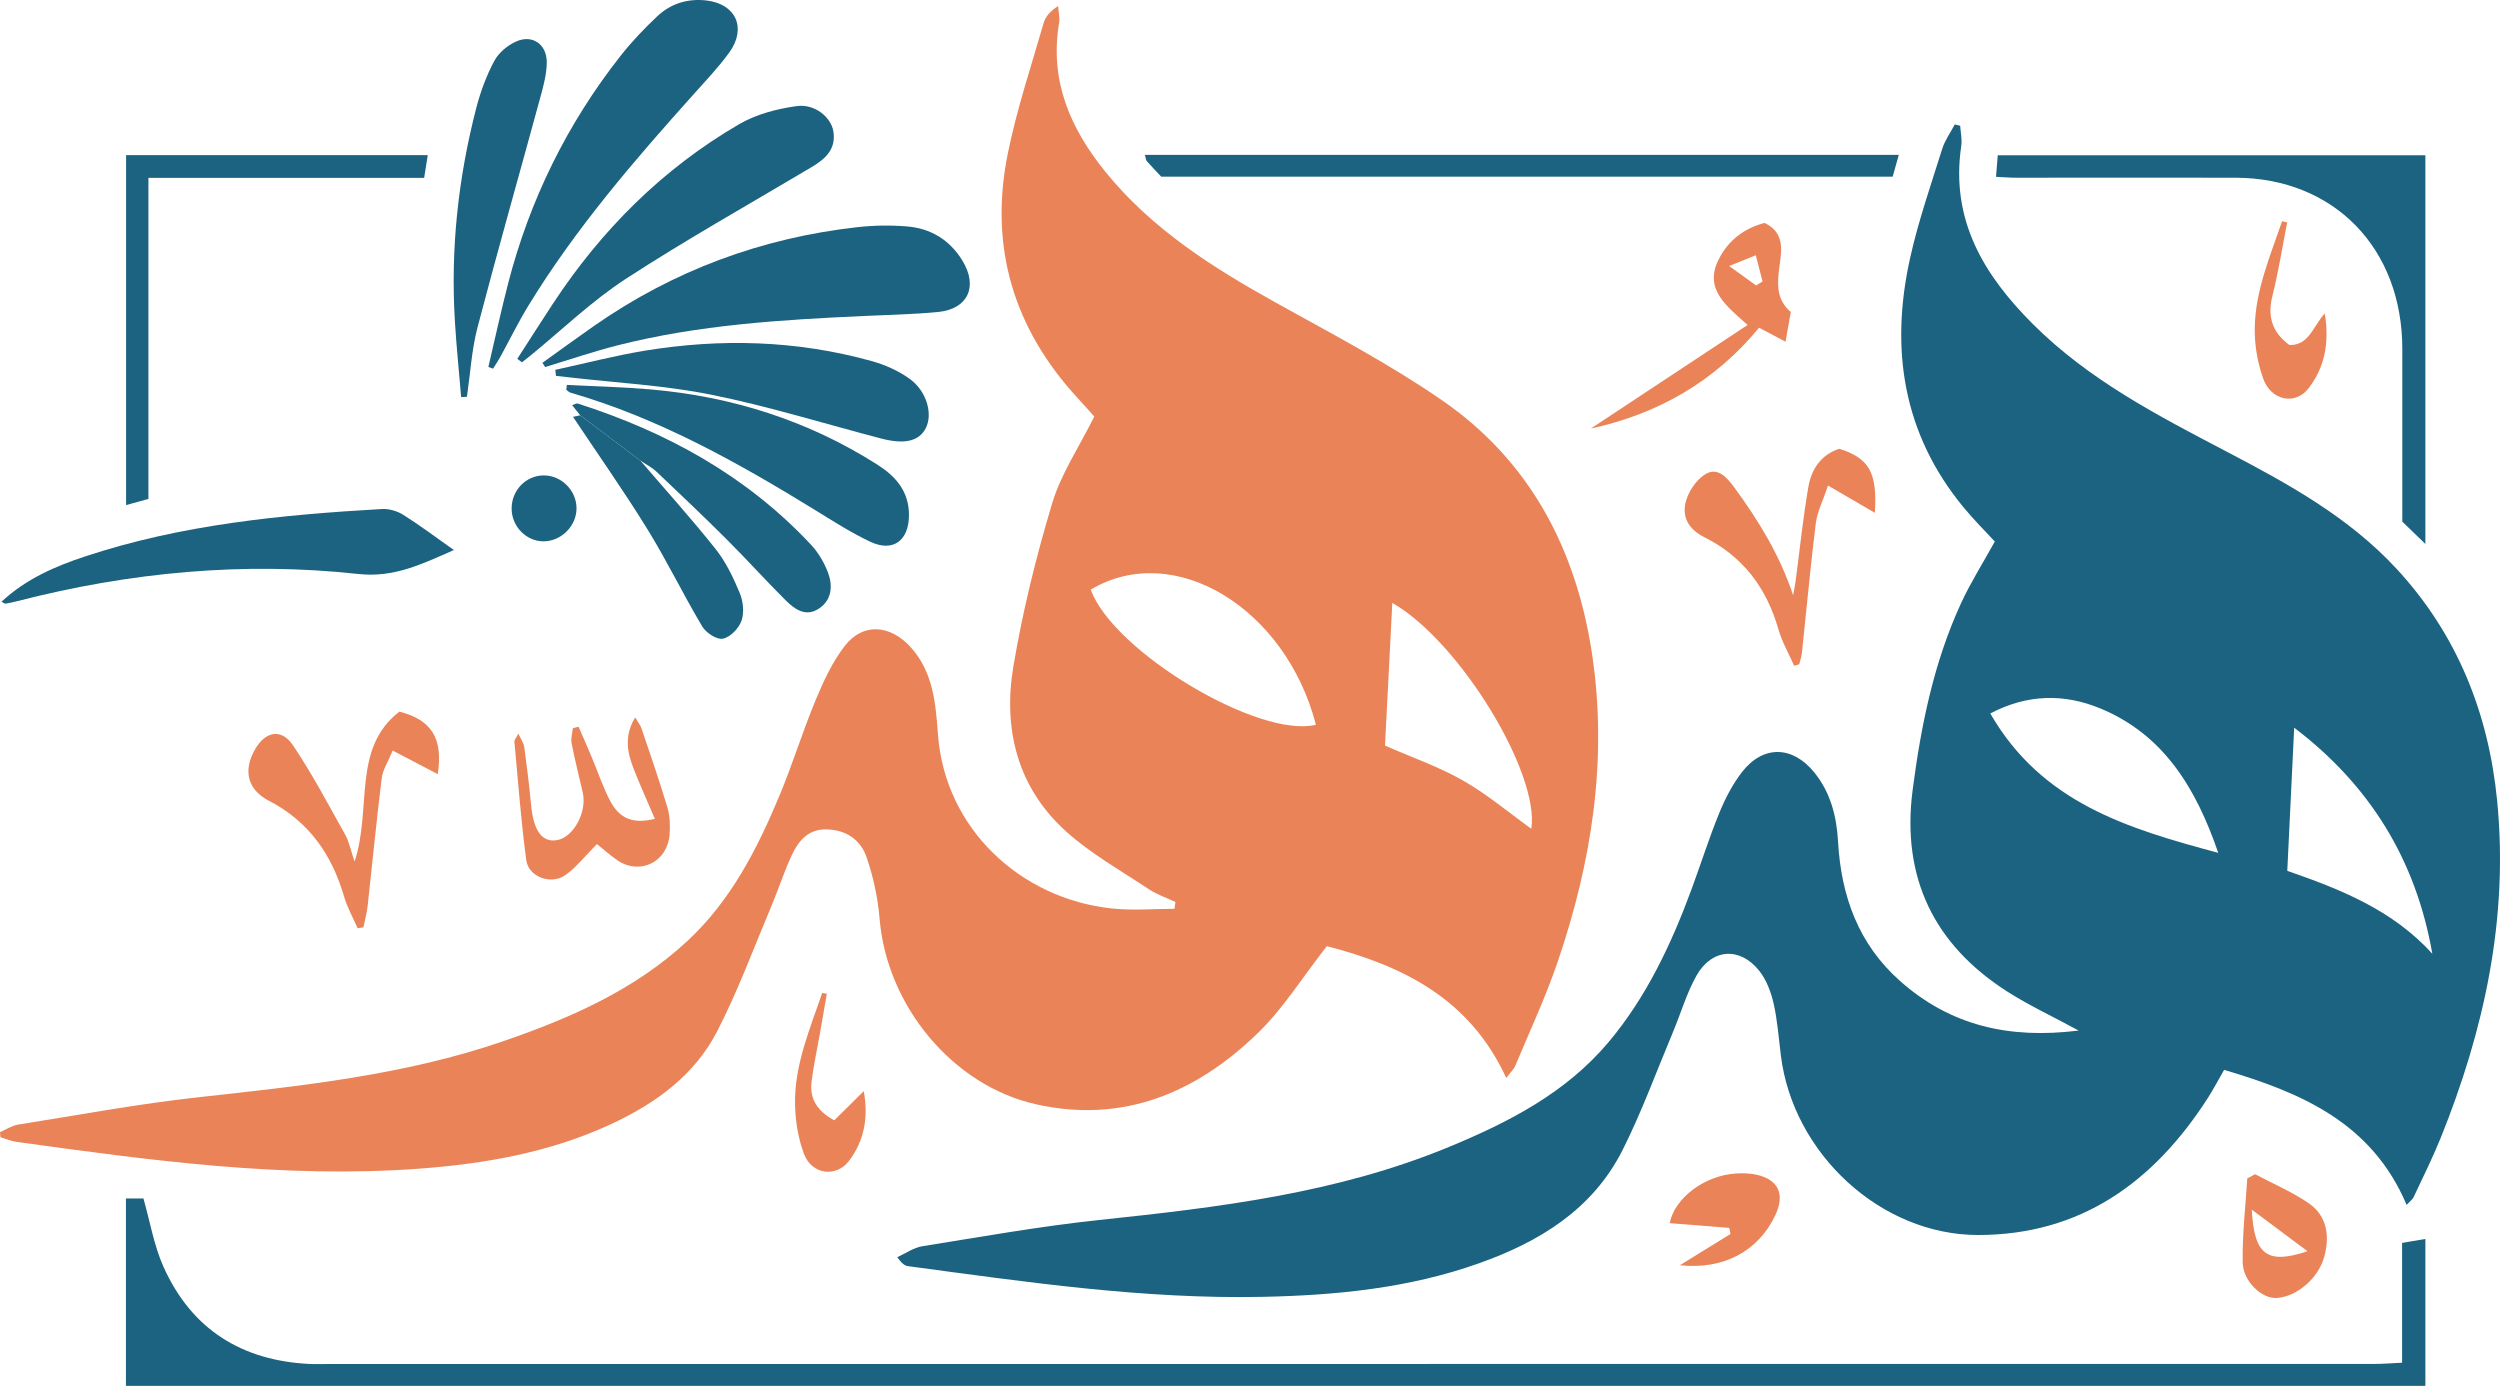 <svg width="92" height="51" viewBox="0 0 92 51" fill="none" xmlns="http://www.w3.org/2000/svg">
<path d="M76.494 37.924C75.498 37.384 74.644 36.987 73.856 36.482C71.181 34.768 69.966 32.298 70.385 29.074C70.691 26.709 71.163 24.377 72.166 22.2C72.514 21.442 72.965 20.733 73.409 19.929C73.063 19.552 72.631 19.124 72.246 18.655C70.028 15.957 69.548 12.846 70.291 9.5C70.593 8.139 71.055 6.814 71.472 5.482C71.572 5.163 71.779 4.879 71.936 4.579C72.002 4.595 72.069 4.611 72.135 4.627C72.15 4.873 72.21 5.126 72.175 5.364C71.768 8.096 73.013 10.133 74.814 11.93C76.87 13.982 79.396 15.288 81.916 16.607C84.185 17.795 86.435 19.022 88.213 20.953C90.413 23.342 91.574 26.22 91.894 29.456C92.322 33.79 91.419 37.904 89.813 41.886C89.515 42.624 89.156 43.337 88.819 44.059C88.785 44.133 88.708 44.185 88.564 44.34C87.281 41.309 84.689 40.214 81.847 39.371C81.638 39.733 81.458 40.081 81.247 40.408C79.247 43.521 76.552 45.447 72.793 45.448C69.224 45.45 65.982 42.464 65.535 38.836C65.456 38.197 65.41 37.548 65.268 36.923C65.172 36.503 65.003 36.057 64.742 35.728C64.031 34.832 62.994 34.902 62.431 35.902C62.067 36.55 61.855 37.288 61.565 37.981C60.957 39.429 60.418 40.914 59.715 42.313C58.603 44.523 56.636 45.703 54.428 46.489C51.853 47.405 49.178 47.668 46.464 47.724C42.072 47.815 37.745 47.175 33.411 46.594C33.293 46.578 33.184 46.495 33.018 46.265C33.326 46.126 33.622 45.913 33.943 45.861C36.111 45.515 38.277 45.126 40.458 44.895C44.836 44.432 49.193 43.916 53.321 42.208C55.521 41.299 57.624 40.219 59.194 38.352C60.581 36.703 61.501 34.753 62.249 32.724C62.595 31.787 62.895 30.833 63.272 29.911C63.488 29.383 63.761 28.858 64.106 28.412C64.884 27.411 65.967 27.439 66.767 28.427C67.363 29.162 67.588 30.037 67.64 30.964C67.752 32.98 68.395 34.747 69.921 36.1C71.779 37.749 73.948 38.244 76.495 37.924H76.494ZM81.632 31.385C80.797 28.951 79.589 27.018 77.288 26.069C75.965 25.522 74.609 25.538 73.242 26.255C75.136 29.542 78.281 30.485 81.632 31.385ZM89.51 35.098C88.904 31.635 87.21 28.896 84.426 26.779C84.339 28.585 84.257 30.297 84.172 32.047C86.114 32.721 88.038 33.477 89.51 35.098Z" fill="#1B6381"/>
<path d="M43.257 33.193C42.929 33.038 42.576 32.921 42.276 32.722C41.243 32.035 40.143 31.419 39.227 30.593C37.449 28.989 36.903 26.84 37.292 24.524C37.632 22.497 38.131 20.485 38.721 18.517C39.047 17.435 39.707 16.459 40.27 15.328C40.131 15.174 39.905 14.916 39.673 14.665C37.306 12.109 36.388 9.093 37.088 5.645C37.417 4.021 37.948 2.438 38.407 0.843C38.475 0.608 38.653 0.406 38.937 0.224C38.952 0.432 39.009 0.646 38.975 0.845C38.616 2.971 39.39 4.731 40.673 6.315C42.384 8.428 44.612 9.837 46.936 11.13C49.015 12.286 51.136 13.394 53.089 14.746C56.286 16.959 58.003 20.187 58.587 24.062C59.173 27.962 58.573 31.731 57.318 35.409C56.874 36.707 56.291 37.955 55.762 39.222C55.707 39.353 55.59 39.458 55.43 39.669C54.056 36.682 51.528 35.523 48.829 34.818C47.923 35.975 47.216 37.121 46.283 38.023C44.001 40.23 41.314 41.356 38.114 40.635C35.058 39.947 32.634 37.014 32.369 33.811C32.306 33.046 32.139 32.272 31.891 31.548C31.671 30.903 31.135 30.539 30.423 30.521C29.748 30.503 29.384 30.938 29.134 31.478C28.855 32.078 28.652 32.714 28.395 33.325C27.741 34.875 27.159 36.463 26.392 37.952C25.552 39.582 24.109 40.614 22.495 41.364C20.248 42.408 17.86 42.827 15.411 43.008C10.425 43.375 5.511 42.7 0.595 42.019C0.399 41.991 0.209 41.908 0.016 41.85C0.011 41.788 0.005 41.725 0 41.663C0.22 41.568 0.433 41.423 0.662 41.386C2.873 41.035 5.078 40.624 7.301 40.379C11.086 39.961 14.874 39.569 18.507 38.321C20.969 37.474 23.351 36.438 25.308 34.617C26.888 33.147 27.859 31.257 28.682 29.286C29.167 28.122 29.539 26.907 30.024 25.742C30.31 25.054 30.637 24.354 31.086 23.772C31.758 22.901 32.76 22.994 33.502 23.804C34.351 24.731 34.433 25.904 34.518 27.04C34.778 30.485 37.539 33.072 40.919 33.432C41.679 33.513 42.453 33.444 43.221 33.444C43.233 33.361 43.245 33.278 43.256 33.194L43.257 33.193ZM40.138 21.698C40.976 23.992 46.337 27.187 48.425 26.671C47.318 22.376 43.205 19.869 40.138 21.698ZM51.237 22.187C51.145 23.975 51.056 25.713 50.968 27.438C51.937 27.864 52.932 28.207 53.834 28.721C54.728 29.229 55.529 29.908 56.353 30.499C56.662 28.455 53.726 23.613 51.237 22.187Z" fill="#EA8357"/>
<path d="M89.253 50.999H4.634V44.103H5.278C5.524 44.966 5.666 45.834 6.011 46.606C7.05 48.933 8.905 50.067 11.376 50.193C11.615 50.206 11.855 50.195 12.094 50.195C37.184 50.195 62.273 50.195 87.362 50.193C87.681 50.193 88.001 50.166 88.397 50.148V45.739C88.715 45.685 88.962 45.643 89.254 45.593V51L89.253 50.999Z" fill="#1B6381"/>
<path d="M19.962 13.352C20.593 12.899 21.221 12.439 21.859 11.995C24.79 9.95 28.029 8.756 31.549 8.36C32.151 8.292 32.768 8.283 33.371 8.332C34.24 8.402 34.944 8.818 35.416 9.59C36.001 10.547 35.622 11.375 34.515 11.482C33.607 11.569 32.692 11.587 31.78 11.629C28.738 11.768 25.7 11.954 22.73 12.708C21.831 12.936 20.95 13.238 20.061 13.507C20.028 13.456 19.994 13.403 19.962 13.352Z" fill="#1B6381"/>
<path d="M73.454 6.507C73.478 6.201 73.496 5.986 73.517 5.713H89.254V20.018C88.93 19.705 88.675 19.459 88.405 19.197C88.405 17.072 88.403 14.96 88.405 12.85C88.41 9.141 85.896 6.55 82.266 6.54C79.569 6.533 76.872 6.541 74.175 6.54C73.962 6.54 73.749 6.521 73.453 6.507L73.454 6.507Z" fill="#1B6381"/>
<path d="M17.972 13.503C18.212 12.483 18.434 11.457 18.696 10.442C19.496 7.347 20.877 4.544 22.841 2.05C23.248 1.533 23.707 1.052 24.184 0.602C24.686 0.128 25.309 -0.061 25.995 0.017C27.08 0.142 27.488 1.032 26.839 1.929C26.453 2.463 25.995 2.945 25.555 3.436C23.348 5.896 21.189 8.397 19.451 11.238C19.071 11.859 18.75 12.518 18.399 13.157C18.321 13.298 18.229 13.43 18.144 13.567C18.087 13.546 18.029 13.525 17.972 13.503Z" fill="#1B6381"/>
<path d="M19.036 13.206C19.47 12.533 19.899 11.858 20.339 11.189C22.134 8.455 24.393 6.206 27.194 4.574C27.828 4.205 28.596 4.002 29.326 3.904C29.992 3.815 30.585 4.321 30.668 4.833C30.775 5.497 30.366 5.852 29.871 6.147C27.583 7.51 25.257 8.812 23.025 10.265C21.77 11.082 20.671 12.147 19.502 13.101C19.405 13.18 19.305 13.256 19.208 13.334C19.151 13.29 19.093 13.248 19.036 13.205V13.206Z" fill="#1B6381"/>
<path d="M42.734 6.502C42.557 6.312 42.374 6.124 42.201 5.927C42.165 5.885 42.165 5.811 42.133 5.699H69.876C69.793 5.991 69.726 6.231 69.65 6.502H42.734Z" fill="#1B6381"/>
<path d="M0.055 22.144C0.956 21.304 2.03 20.841 3.14 20.474C6.685 19.302 10.359 18.944 14.052 18.732C14.312 18.716 14.615 18.805 14.839 18.945C15.446 19.326 16.021 19.761 16.703 20.241C15.514 20.766 14.492 21.265 13.188 21.123C8.959 20.66 4.774 21.059 0.649 22.119C0.503 22.157 0.354 22.189 0.204 22.214C0.173 22.22 0.134 22.183 0.055 22.144Z" fill="#1B6381"/>
<path d="M20.436 13.61C21.532 13.373 22.619 13.088 23.724 12.906C26.526 12.447 29.316 12.522 32.065 13.284C32.558 13.421 33.058 13.64 33.474 13.94C34.109 14.397 34.334 15.24 34.068 15.758C33.823 16.234 33.293 16.364 32.433 16.139C30.349 15.595 28.285 14.951 26.178 14.526C24.459 14.179 22.691 14.089 20.945 13.886C20.783 13.867 20.622 13.85 20.459 13.832C20.451 13.758 20.443 13.684 20.435 13.611L20.436 13.61Z" fill="#1B6381"/>
<path d="M20.861 14.164C21.888 14.218 22.917 14.241 23.941 14.33C26.929 14.591 29.727 15.472 32.283 17.096C32.956 17.523 33.456 18.078 33.45 18.967C33.443 19.896 32.864 20.33 32.029 19.938C31.341 19.614 30.693 19.2 30.043 18.799C27.172 17.031 24.245 15.389 20.994 14.45C20.938 14.434 20.891 14.379 20.84 14.343C20.847 14.284 20.854 14.224 20.861 14.164Z" fill="#1B6381"/>
<path d="M15.741 5.71C15.695 6.005 15.658 6.239 15.609 6.546H5.462V18.36C5.157 18.444 4.937 18.505 4.64 18.587V5.71H15.741Z" fill="#1B6381"/>
<path d="M16.97 14.612C16.892 13.678 16.796 12.745 16.739 11.811C16.578 9.151 16.863 6.533 17.53 3.961C17.685 3.366 17.905 2.773 18.194 2.235C18.357 1.932 18.688 1.661 19.005 1.522C19.597 1.263 20.123 1.633 20.121 2.293C20.119 2.704 20.01 3.124 19.9 3.525C19.127 6.367 18.318 9.199 17.572 12.049C17.356 12.876 17.308 13.75 17.183 14.603C17.112 14.606 17.041 14.609 16.97 14.613L16.97 14.612Z" fill="#1B6381"/>
<path d="M21.351 15.282C21.257 15.165 21.164 15.048 21.054 14.91C21.146 14.882 21.213 14.835 21.261 14.85C24.519 15.894 27.46 17.494 29.843 20.044C30.118 20.339 30.343 20.719 30.481 21.102C30.653 21.582 30.603 22.095 30.125 22.403C29.64 22.716 29.239 22.416 28.908 22.087C28.177 21.361 27.487 20.592 26.757 19.864C25.904 19.013 25.029 18.182 24.154 17.354C23.983 17.193 23.764 17.085 23.567 16.952C22.828 16.396 22.09 15.839 21.351 15.282Z" fill="#1B6381"/>
<path d="M68.995 18.872C68.442 18.55 67.949 18.262 67.272 17.868C67.083 18.433 66.873 18.836 66.821 19.259C66.624 20.844 66.48 22.436 66.311 24.025C66.296 24.167 66.245 24.306 66.211 24.446C66.149 24.465 66.088 24.482 66.026 24.501C65.83 24.057 65.58 23.629 65.448 23.166C65.011 21.63 64.136 20.476 62.726 19.773C62.124 19.474 61.857 18.989 62.066 18.366C62.188 18.005 62.472 17.606 62.791 17.431C63.215 17.199 63.55 17.566 63.811 17.922C64.699 19.134 65.486 20.4 65.986 21.904C66.016 21.738 66.054 21.572 66.076 21.404C66.231 20.239 66.349 19.068 66.549 17.912C66.663 17.255 67.026 16.725 67.688 16.515C68.788 16.864 69.09 17.393 68.995 18.872Z" fill="#EA8357"/>
<path d="M13.049 31.705C13.694 29.75 12.946 27.538 14.699 26.187C15.902 26.5 16.308 27.189 16.109 28.488C15.582 28.212 15.069 27.944 14.45 27.62C14.274 28.052 14.084 28.335 14.047 28.638C13.854 30.2 13.704 31.767 13.53 33.332C13.5 33.599 13.427 33.861 13.374 34.126C13.303 34.137 13.232 34.148 13.161 34.16C12.992 33.772 12.779 33.397 12.662 32.993C12.207 31.428 11.349 30.22 9.896 29.468C9.102 29.057 8.939 28.349 9.386 27.575C9.77 26.908 10.355 26.792 10.784 27.43C11.492 28.482 12.086 29.615 12.708 30.725C12.844 30.967 12.897 31.257 13.049 31.705Z" fill="#EA8357"/>
<path d="M21.968 31.061C21.526 31.503 21.204 31.928 20.79 32.213C20.267 32.573 19.449 32.262 19.368 31.661C19.172 30.21 19.066 28.747 18.929 27.288C18.924 27.236 18.982 27.178 19.076 26.996C19.177 27.219 19.274 27.349 19.293 27.49C19.388 28.193 19.477 28.899 19.542 29.607C19.631 30.567 19.944 31.012 20.497 30.917C21.106 30.813 21.611 29.878 21.445 29.163C21.306 28.559 21.153 27.957 21.034 27.348C21 27.175 21.063 26.981 21.081 26.797C21.151 26.779 21.222 26.761 21.292 26.743C21.458 27.126 21.626 27.509 21.788 27.895C22.011 28.425 22.191 28.979 22.46 29.484C22.808 30.137 23.307 30.33 24.098 30.132C23.835 29.515 23.566 28.922 23.328 28.317C23.09 27.71 22.952 27.093 23.374 26.401C23.476 26.576 23.568 26.686 23.611 26.814C23.937 27.779 24.271 28.742 24.562 29.719C24.654 30.029 24.665 30.38 24.641 30.708C24.567 31.718 23.558 32.219 22.731 31.665C22.445 31.473 22.188 31.237 21.968 31.061Z" fill="#EA8357"/>
<path d="M21.351 15.282C22.09 15.839 22.828 16.396 23.567 16.952C24.494 18.033 25.45 19.091 26.336 20.207C26.713 20.681 26.987 21.257 27.223 21.825C27.349 22.127 27.393 22.546 27.288 22.843C27.189 23.124 26.872 23.45 26.602 23.504C26.38 23.549 25.984 23.29 25.843 23.054C25.143 21.881 24.546 20.642 23.829 19.481C22.964 18.079 22.014 16.732 21.087 15.34C21.129 15.331 21.24 15.306 21.351 15.282Z" fill="#1B6381"/>
<path d="M64.311 11.959C63.502 11.234 62.694 10.63 63.255 9.531C63.618 8.82 64.201 8.401 64.932 8.203C65.685 8.555 65.564 9.213 65.487 9.78C65.399 10.428 65.356 11.02 65.902 11.482C65.837 11.844 65.78 12.164 65.707 12.575C65.357 12.39 65.08 12.243 64.734 12.059C63.108 14.037 61.014 15.234 58.542 15.771C60.41 14.536 62.278 13.301 64.311 11.959ZM64.626 10.505C64.705 10.456 64.784 10.406 64.862 10.357C64.788 10.071 64.714 9.784 64.613 9.393C64.272 9.531 64.043 9.624 63.633 9.79C64.07 10.105 64.348 10.305 64.626 10.505Z" fill="#EA8357"/>
<path d="M82.987 43.211C83.65 43.564 84.351 43.858 84.966 44.283C85.639 44.748 85.743 45.493 85.53 46.256C85.305 47.062 84.515 47.716 83.784 47.766C83.249 47.802 82.543 47.167 82.531 46.456C82.513 45.427 82.637 44.395 82.7 43.365L82.987 43.211ZM84.916 46.045C84.196 45.507 83.581 45.048 82.866 44.515C82.95 46.184 83.429 46.543 84.916 46.045Z" fill="#EA8357"/>
<path d="M61.819 46.561C62.521 46.127 63.101 45.769 63.682 45.41L63.637 45.187C62.909 45.129 62.18 45.071 61.444 45.012C61.631 44.069 62.748 43.255 63.879 43.185C64.136 43.169 64.405 43.175 64.654 43.233C65.458 43.42 65.692 43.954 65.33 44.722C64.713 46.031 63.44 46.735 61.819 46.561Z" fill="#EA8357"/>
<path d="M30.427 36.572C30.342 37.057 30.259 37.542 30.174 38.027C30.07 38.615 29.942 39.201 29.867 39.793C29.789 40.403 30.037 40.863 30.701 41.229C31.042 40.891 31.4 40.537 31.786 40.154C31.96 41.087 31.82 41.969 31.235 42.73C30.766 43.34 29.876 43.221 29.592 42.476C29.378 41.913 29.272 41.277 29.258 40.67C29.224 39.204 29.802 37.883 30.257 36.538L30.427 36.572Z" fill="#EA8357"/>
<path d="M84.168 8.186C83.991 9.086 83.849 9.995 83.626 10.883C83.435 11.649 83.612 12.228 84.251 12.697C84.982 12.711 85.117 12 85.553 11.536C85.722 12.587 85.567 13.505 84.947 14.299C84.465 14.915 83.578 14.748 83.287 13.935C83.075 13.346 82.962 12.68 82.975 12.052C83.002 10.67 83.546 9.416 83.981 8.14C84.043 8.156 84.106 8.171 84.168 8.186Z" fill="#EA8357"/>
<path d="M21.216 18.715C21.211 19.365 20.644 19.925 19.994 19.921C19.366 19.917 18.839 19.381 18.828 18.734C18.817 18.053 19.346 17.498 20.009 17.495C20.663 17.493 21.221 18.057 21.216 18.715Z" fill="#1B6381"/>
</svg>
